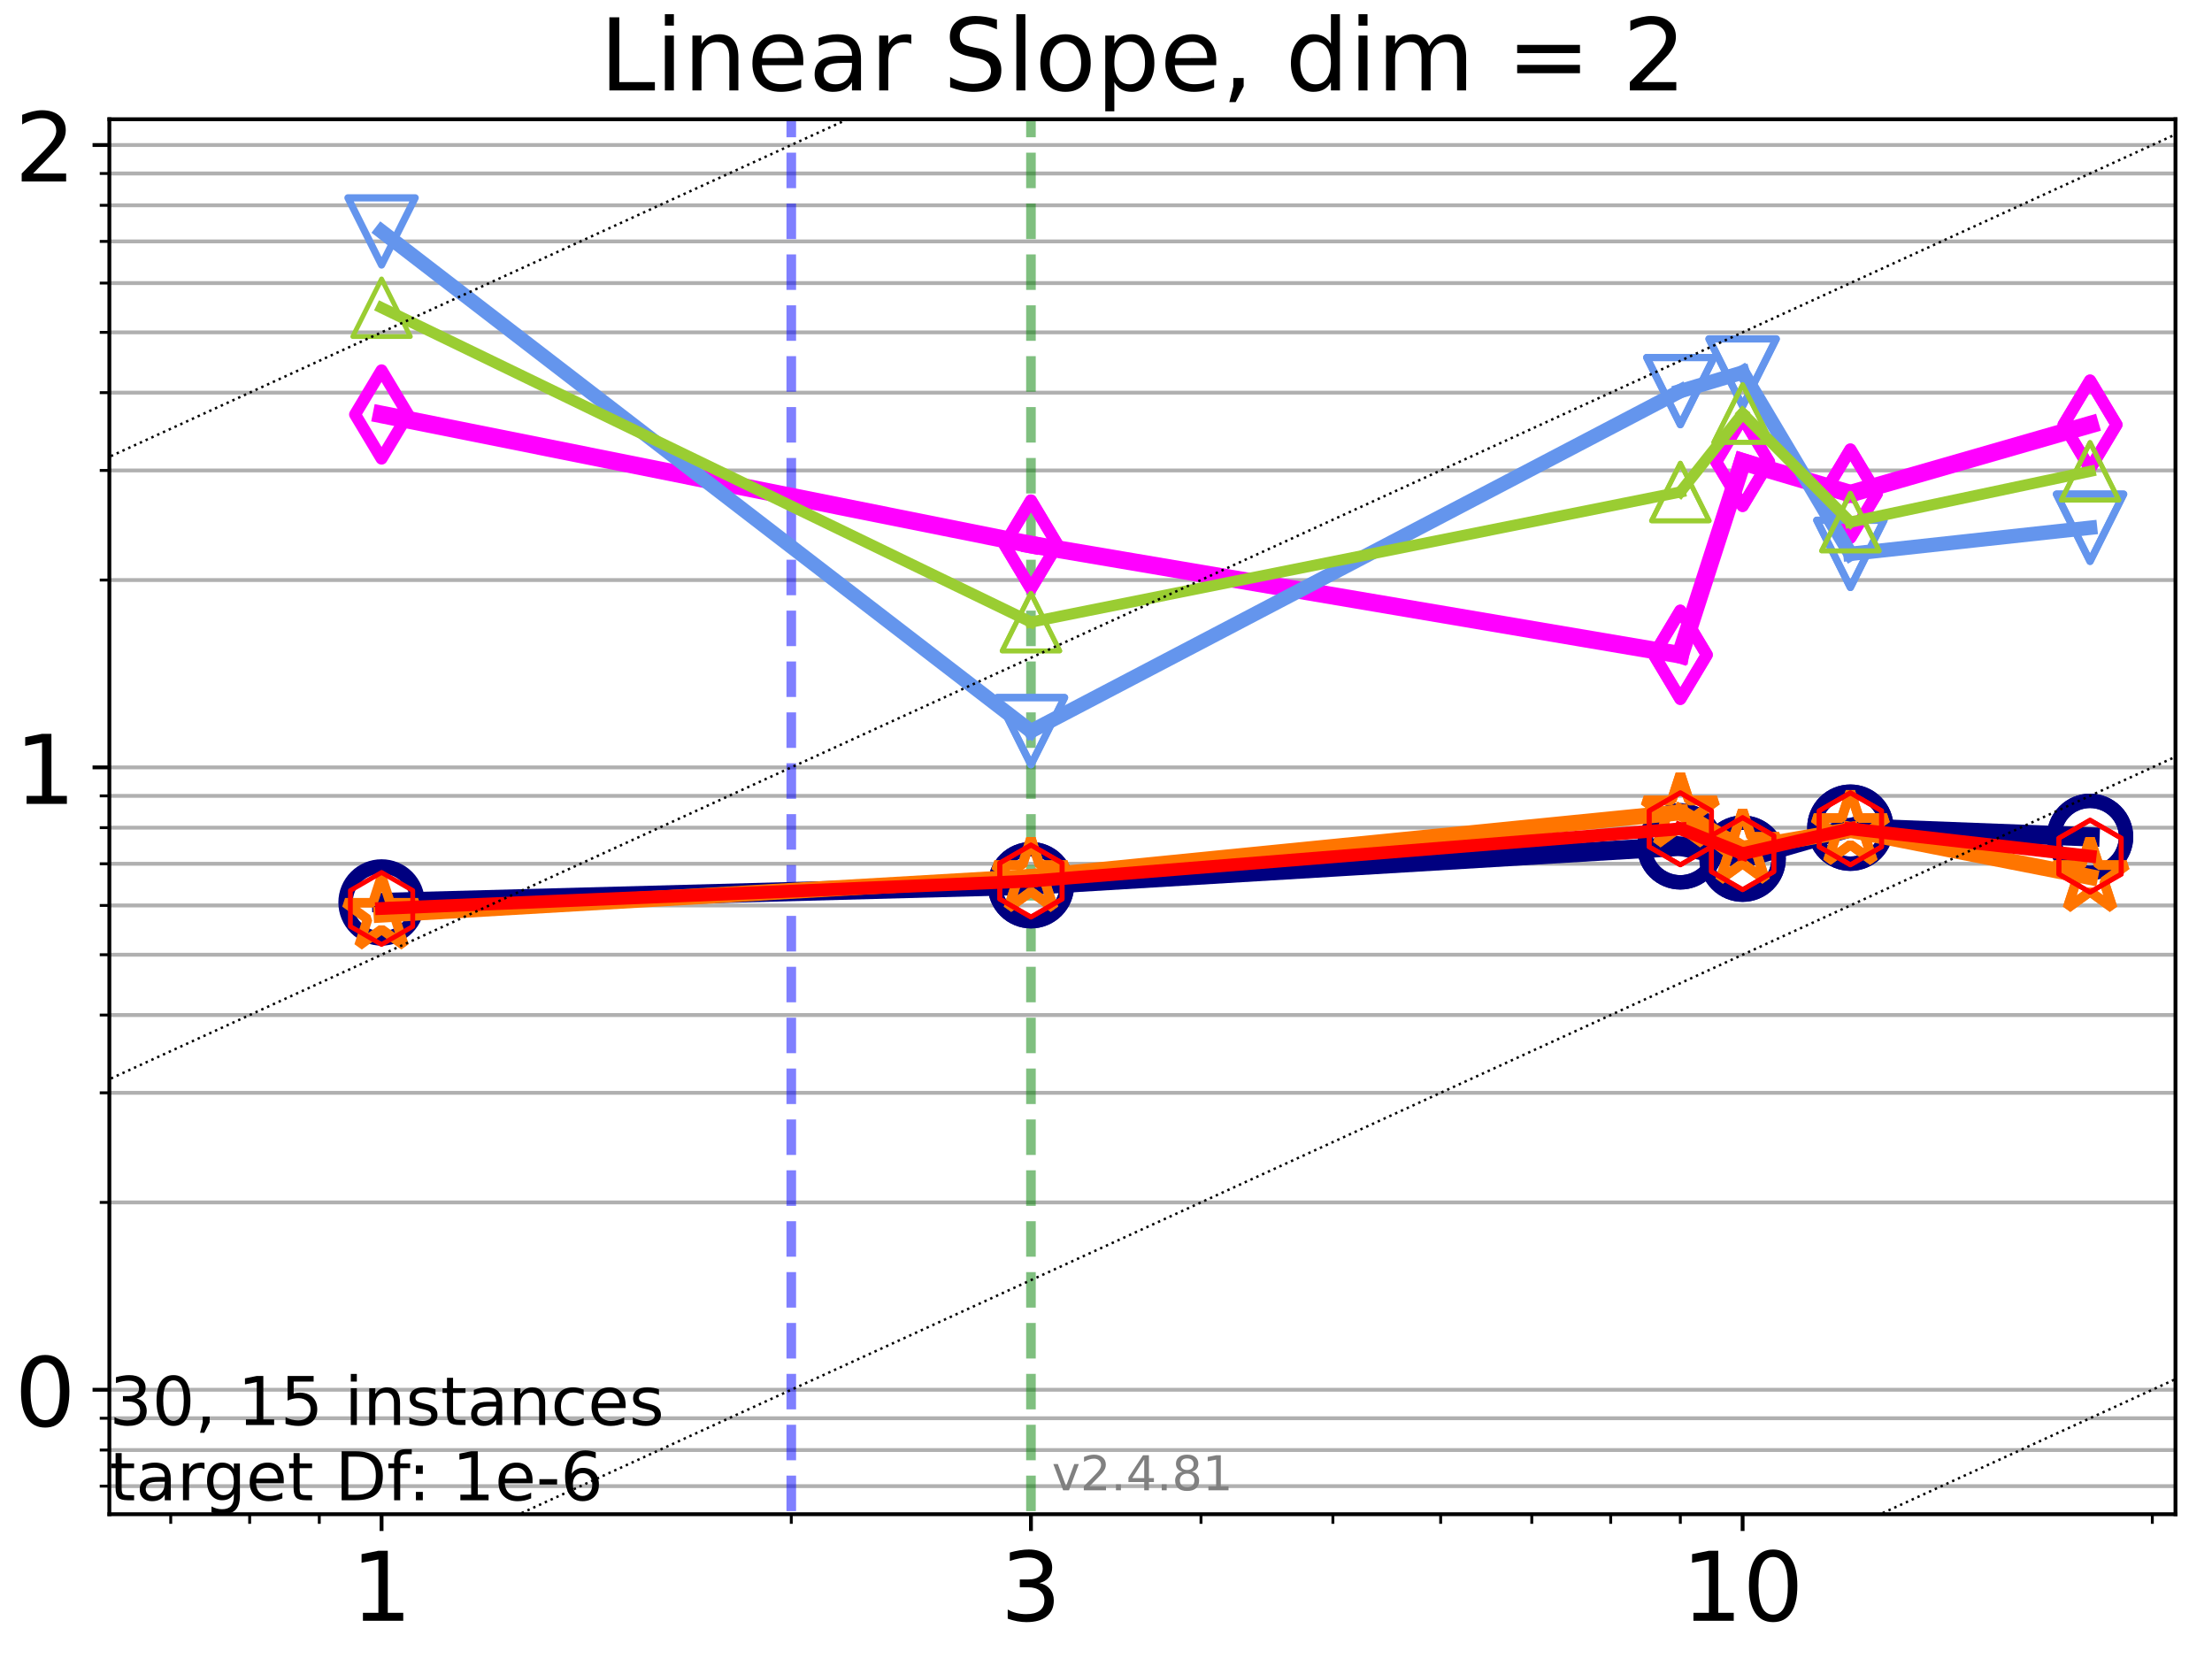 <?xml version="1.0" encoding="utf-8" standalone="no"?>
<!DOCTYPE svg PUBLIC "-//W3C//DTD SVG 1.1//EN"
  "http://www.w3.org/Graphics/SVG/1.1/DTD/svg11.dtd">
<!-- Created with matplotlib (https://matplotlib.org/) -->
<svg height="345.6pt" version="1.1" viewBox="0 0 460.8 345.6" width="460.8pt" xmlns="http://www.w3.org/2000/svg" xmlns:xlink="http://www.w3.org/1999/xlink">
 <defs>
  <style type="text/css">*{stroke-linecap:butt;stroke-linejoin:round;}</style>
 </defs>
 <g id="figure_1">
  <g id="patch_1">
   <path d="M 0 345.6 
L 460.8 345.6 
L 460.8 0 
L 0 0 
z
" style="fill:#ffffff;"/>
  </g>
  <g id="axes_1">
   <g id="patch_2">
    <path d="M 22.78 315.44 
L 453.192 315.44 
L 453.192 24.84 
L 22.78 24.84 
z
" style="fill:#ffffff;"/>
   </g>
   <g id="matplotlib.axis_1">
    <g id="xtick_1">
     <g id="line2d_1">
      <defs>
       <path d="M 0 0 
L 0 3.5 
" id="m47c4400d06" style="stroke:#000000;stroke-width:0.8;"/>
      </defs>
      <g>
       <use style="stroke:#000000;stroke-width:0.8;" x="79.486" xlink:href="#m47c4400d06" y="315.44"/>
      </g>
     </g>
     <g id="text_1">
      <!-- 1 -->
      <g transform="translate(73.124 337.637)scale(0.2 -0.2)">
       <defs>
        <path d="M 12.406 8.297 
L 28.516 8.297 
L 28.516 63.922 
L 10.984 60.406 
L 10.984 69.391 
L 28.422 72.906 
L 38.281 72.906 
L 38.281 8.297 
L 54.391 8.297 
L 54.391 0 
L 12.406 0 
z
" id="DejaVuSans-49"/>
       </defs>
       <use xlink:href="#DejaVuSans-49"/>
      </g>
     </g>
    </g>
    <g id="xtick_2">
     <g id="line2d_2">
      <g>
       <use style="stroke:#000000;stroke-width:0.8;" x="214.766" xlink:href="#m47c4400d06" y="315.44"/>
      </g>
     </g>
     <g id="text_2">
      <!-- 3 -->
      <g transform="translate(208.403 337.637)scale(0.2 -0.2)">
       <defs>
        <path d="M 40.578 39.312 
Q 47.656 37.797 51.625 33 
Q 55.609 28.219 55.609 21.188 
Q 55.609 10.406 48.188 4.484 
Q 40.766 -1.422 27.094 -1.422 
Q 22.516 -1.422 17.656 -0.516 
Q 12.797 0.391 7.625 2.203 
L 7.625 11.719 
Q 11.719 9.328 16.594 8.109 
Q 21.484 6.891 26.812 6.891 
Q 36.078 6.891 40.938 10.547 
Q 45.797 14.203 45.797 21.188 
Q 45.797 27.641 41.281 31.266 
Q 36.766 34.906 28.719 34.906 
L 20.219 34.906 
L 20.219 43.016 
L 29.109 43.016 
Q 36.375 43.016 40.234 45.922 
Q 44.094 48.828 44.094 54.297 
Q 44.094 59.906 40.109 62.906 
Q 36.141 65.922 28.719 65.922 
Q 24.656 65.922 20.016 65.031 
Q 15.375 64.156 9.812 62.312 
L 9.812 71.094 
Q 15.438 72.656 20.344 73.438 
Q 25.25 74.219 29.594 74.219 
Q 40.828 74.219 47.359 69.109 
Q 53.906 64.016 53.906 55.328 
Q 53.906 49.266 50.438 45.094 
Q 46.969 40.922 40.578 39.312 
z
" id="DejaVuSans-51"/>
       </defs>
       <use xlink:href="#DejaVuSans-51"/>
      </g>
     </g>
    </g>
    <g id="xtick_3">
     <g id="line2d_3">
      <g>
       <use style="stroke:#000000;stroke-width:0.8;" x="363.019" xlink:href="#m47c4400d06" y="315.44"/>
      </g>
     </g>
     <g id="text_3">
      <!-- 10 -->
      <g transform="translate(350.294 337.637)scale(0.2 -0.2)">
       <defs>
        <path d="M 31.781 66.406 
Q 24.172 66.406 20.328 58.906 
Q 16.5 51.422 16.5 36.375 
Q 16.5 21.391 20.328 13.891 
Q 24.172 6.391 31.781 6.391 
Q 39.453 6.391 43.281 13.891 
Q 47.125 21.391 47.125 36.375 
Q 47.125 51.422 43.281 58.906 
Q 39.453 66.406 31.781 66.406 
z
M 31.781 74.219 
Q 44.047 74.219 50.516 64.516 
Q 56.984 54.828 56.984 36.375 
Q 56.984 17.969 50.516 8.266 
Q 44.047 -1.422 31.781 -1.422 
Q 19.531 -1.422 13.062 8.266 
Q 6.594 17.969 6.594 36.375 
Q 6.594 54.828 13.062 64.516 
Q 19.531 74.219 31.781 74.219 
z
" id="DejaVuSans-48"/>
       </defs>
       <use xlink:href="#DejaVuSans-49"/>
       <use x="63.623" xlink:href="#DejaVuSans-48"/>
      </g>
     </g>
    </g>
    <g id="xtick_4">
     <g id="line2d_4">
      <defs>
       <path d="M 0 0 
L 0 2 
" id="m55368fbea3" style="stroke:#000000;stroke-width:0.6;"/>
      </defs>
      <g>
       <use style="stroke:#000000;stroke-width:0.6;" x="35.567" xlink:href="#m55368fbea3" y="315.44"/>
      </g>
     </g>
    </g>
    <g id="xtick_5">
     <g id="line2d_5">
      <g>
       <use style="stroke:#000000;stroke-width:0.6;" x="52.009" xlink:href="#m55368fbea3" y="315.44"/>
      </g>
     </g>
    </g>
    <g id="xtick_6">
     <g id="line2d_6">
      <g>
       <use style="stroke:#000000;stroke-width:0.6;" x="66.513" xlink:href="#m55368fbea3" y="315.44"/>
      </g>
     </g>
    </g>
    <g id="xtick_7">
     <g id="line2d_7">
      <g>
       <use style="stroke:#000000;stroke-width:0.6;" x="164.838" xlink:href="#m55368fbea3" y="315.44"/>
      </g>
     </g>
    </g>
    <g id="xtick_8">
     <g id="line2d_8">
      <g>
       <use style="stroke:#000000;stroke-width:0.6;" x="250.19" xlink:href="#m55368fbea3" y="315.44"/>
      </g>
     </g>
    </g>
    <g id="xtick_9">
     <g id="line2d_9">
      <g>
       <use style="stroke:#000000;stroke-width:0.6;" x="277.667" xlink:href="#m55368fbea3" y="315.44"/>
      </g>
     </g>
    </g>
    <g id="xtick_10">
     <g id="line2d_10">
      <g>
       <use style="stroke:#000000;stroke-width:0.6;" x="300.117" xlink:href="#m55368fbea3" y="315.44"/>
      </g>
     </g>
    </g>
    <g id="xtick_11">
     <g id="line2d_11">
      <g>
       <use style="stroke:#000000;stroke-width:0.6;" x="319.099" xlink:href="#m55368fbea3" y="315.44"/>
      </g>
     </g>
    </g>
    <g id="xtick_12">
     <g id="line2d_12">
      <g>
       <use style="stroke:#000000;stroke-width:0.6;" x="335.541" xlink:href="#m55368fbea3" y="315.44"/>
      </g>
     </g>
    </g>
    <g id="xtick_13">
     <g id="line2d_13">
      <g>
       <use style="stroke:#000000;stroke-width:0.6;" x="350.045" xlink:href="#m55368fbea3" y="315.44"/>
      </g>
     </g>
    </g>
    <g id="xtick_14">
     <g id="line2d_14">
      <g>
       <use style="stroke:#000000;stroke-width:0.6;" x="448.37" xlink:href="#m55368fbea3" y="315.44"/>
      </g>
     </g>
    </g>
   </g>
   <g id="matplotlib.axis_2">
    <g id="ytick_1">
     <g id="line2d_15">
      <path clip-path="url(#pef8f5e092e)" d="M 22.78 289.51 
L 453.192 289.51 
" style="fill:none;stroke:#b0b0b0;stroke-linecap:square;stroke-width:0.8;"/>
     </g>
     <g id="line2d_16">
      <defs>
       <path d="M 0 0 
L -3.5 0 
" id="m1f9bdbda70" style="stroke:#000000;stroke-width:0.8;"/>
      </defs>
      <g>
       <use style="stroke:#000000;stroke-width:0.8;" x="22.78" xlink:href="#m1f9bdbda70" y="289.51"/>
      </g>
     </g>
     <g id="text_4">
      <!-- 0 -->
      <g transform="translate(3.055 297.108)scale(0.2 -0.2)">
       <use xlink:href="#DejaVuSans-48"/>
      </g>
     </g>
    </g>
    <g id="ytick_2">
     <g id="line2d_17">
      <path clip-path="url(#pef8f5e092e)" d="M 22.78 159.858 
L 453.192 159.858 
" style="fill:none;stroke:#b0b0b0;stroke-linecap:square;stroke-width:0.8;"/>
     </g>
     <g id="line2d_18">
      <g>
       <use style="stroke:#000000;stroke-width:0.8;" x="22.78" xlink:href="#m1f9bdbda70" y="159.858"/>
      </g>
     </g>
     <g id="text_5">
      <!-- 1 -->
      <g transform="translate(3.055 167.457)scale(0.2 -0.2)">
       <use xlink:href="#DejaVuSans-49"/>
      </g>
     </g>
    </g>
    <g id="ytick_3">
     <g id="line2d_19">
      <path clip-path="url(#pef8f5e092e)" d="M 22.78 30.207 
L 453.192 30.207 
" style="fill:none;stroke:#b0b0b0;stroke-linecap:square;stroke-width:0.8;"/>
     </g>
     <g id="line2d_20">
      <g>
       <use style="stroke:#000000;stroke-width:0.8;" x="22.78" xlink:href="#m1f9bdbda70" y="30.207"/>
      </g>
     </g>
     <g id="text_6">
      <!-- 2 -->
      <g transform="translate(3.055 37.805)scale(0.2 -0.2)">
       <defs>
        <path d="M 19.188 8.297 
L 53.609 8.297 
L 53.609 0 
L 7.328 0 
L 7.328 8.297 
Q 12.938 14.109 22.625 23.891 
Q 32.328 33.688 34.812 36.531 
Q 39.547 41.844 41.422 45.531 
Q 43.312 49.219 43.312 52.781 
Q 43.312 58.594 39.234 62.25 
Q 35.156 65.922 28.609 65.922 
Q 23.969 65.922 18.812 64.312 
Q 13.672 62.703 7.812 59.422 
L 7.812 69.391 
Q 13.766 71.781 18.938 73 
Q 24.125 74.219 28.422 74.219 
Q 39.75 74.219 46.484 68.547 
Q 53.219 62.891 53.219 53.422 
Q 53.219 48.922 51.531 44.891 
Q 49.859 40.875 45.406 35.406 
Q 44.188 33.984 37.641 27.219 
Q 31.109 20.453 19.188 8.297 
z
" id="DejaVuSans-50"/>
       </defs>
       <use xlink:href="#DejaVuSans-50"/>
      </g>
     </g>
    </g>
    <g id="ytick_4">
     <g id="line2d_21">
      <path clip-path="url(#pef8f5e092e)" d="M 22.78 309.593 
L 453.192 309.593 
" style="fill:none;stroke:#b0b0b0;stroke-linecap:square;stroke-width:0.8;"/>
     </g>
     <g id="line2d_22">
      <defs>
       <path d="M 0 0 
L -2 0 
" id="m964ea9bbec" style="stroke:#000000;stroke-width:0.6;"/>
      </defs>
      <g>
       <use style="stroke:#000000;stroke-width:0.6;" x="22.78" xlink:href="#m964ea9bbec" y="309.593"/>
      </g>
     </g>
    </g>
    <g id="ytick_5">
     <g id="line2d_23">
      <path clip-path="url(#pef8f5e092e)" d="M 22.78 302.074 
L 453.192 302.074 
" style="fill:none;stroke:#b0b0b0;stroke-linecap:square;stroke-width:0.8;"/>
     </g>
     <g id="line2d_24">
      <g>
       <use style="stroke:#000000;stroke-width:0.6;" x="22.78" xlink:href="#m964ea9bbec" y="302.074"/>
      </g>
     </g>
    </g>
    <g id="ytick_6">
     <g id="line2d_25">
      <path clip-path="url(#pef8f5e092e)" d="M 22.78 295.442 
L 453.192 295.442 
" style="fill:none;stroke:#b0b0b0;stroke-linecap:square;stroke-width:0.8;"/>
     </g>
     <g id="line2d_26">
      <g>
       <use style="stroke:#000000;stroke-width:0.6;" x="22.78" xlink:href="#m964ea9bbec" y="295.442"/>
      </g>
     </g>
    </g>
    <g id="ytick_7">
     <g id="line2d_27">
      <path clip-path="url(#pef8f5e092e)" d="M 22.78 250.481 
L 453.192 250.481 
" style="fill:none;stroke:#b0b0b0;stroke-linecap:square;stroke-width:0.8;"/>
     </g>
     <g id="line2d_28">
      <g>
       <use style="stroke:#000000;stroke-width:0.6;" x="22.78" xlink:href="#m964ea9bbec" y="250.481"/>
      </g>
     </g>
    </g>
    <g id="ytick_8">
     <g id="line2d_29">
      <path clip-path="url(#pef8f5e092e)" d="M 22.78 227.65 
L 453.192 227.65 
" style="fill:none;stroke:#b0b0b0;stroke-linecap:square;stroke-width:0.8;"/>
     </g>
     <g id="line2d_30">
      <g>
       <use style="stroke:#000000;stroke-width:0.6;" x="22.78" xlink:href="#m964ea9bbec" y="227.65"/>
      </g>
     </g>
    </g>
    <g id="ytick_9">
     <g id="line2d_31">
      <path clip-path="url(#pef8f5e092e)" d="M 22.78 211.452 
L 453.192 211.452 
" style="fill:none;stroke:#b0b0b0;stroke-linecap:square;stroke-width:0.8;"/>
     </g>
     <g id="line2d_32">
      <g>
       <use style="stroke:#000000;stroke-width:0.6;" x="22.78" xlink:href="#m964ea9bbec" y="211.452"/>
      </g>
     </g>
    </g>
    <g id="ytick_10">
     <g id="line2d_33">
      <path clip-path="url(#pef8f5e092e)" d="M 22.78 198.887 
L 453.192 198.887 
" style="fill:none;stroke:#b0b0b0;stroke-linecap:square;stroke-width:0.8;"/>
     </g>
     <g id="line2d_34">
      <g>
       <use style="stroke:#000000;stroke-width:0.6;" x="22.78" xlink:href="#m964ea9bbec" y="198.887"/>
      </g>
     </g>
    </g>
    <g id="ytick_11">
     <g id="line2d_35">
      <path clip-path="url(#pef8f5e092e)" d="M 22.78 188.621 
L 453.192 188.621 
" style="fill:none;stroke:#b0b0b0;stroke-linecap:square;stroke-width:0.8;"/>
     </g>
     <g id="line2d_36">
      <g>
       <use style="stroke:#000000;stroke-width:0.6;" x="22.78" xlink:href="#m964ea9bbec" y="188.621"/>
      </g>
     </g>
    </g>
    <g id="ytick_12">
     <g id="line2d_37">
      <path clip-path="url(#pef8f5e092e)" d="M 22.78 179.941 
L 453.192 179.941 
" style="fill:none;stroke:#b0b0b0;stroke-linecap:square;stroke-width:0.8;"/>
     </g>
     <g id="line2d_38">
      <g>
       <use style="stroke:#000000;stroke-width:0.6;" x="22.78" xlink:href="#m964ea9bbec" y="179.941"/>
      </g>
     </g>
    </g>
    <g id="ytick_13">
     <g id="line2d_39">
      <path clip-path="url(#pef8f5e092e)" d="M 22.78 172.423 
L 453.192 172.423 
" style="fill:none;stroke:#b0b0b0;stroke-linecap:square;stroke-width:0.8;"/>
     </g>
     <g id="line2d_40">
      <g>
       <use style="stroke:#000000;stroke-width:0.6;" x="22.78" xlink:href="#m964ea9bbec" y="172.423"/>
      </g>
     </g>
    </g>
    <g id="ytick_14">
     <g id="line2d_41">
      <path clip-path="url(#pef8f5e092e)" d="M 22.78 165.791 
L 453.192 165.791 
" style="fill:none;stroke:#b0b0b0;stroke-linecap:square;stroke-width:0.8;"/>
     </g>
     <g id="line2d_42">
      <g>
       <use style="stroke:#000000;stroke-width:0.6;" x="22.78" xlink:href="#m964ea9bbec" y="165.791"/>
      </g>
     </g>
    </g>
    <g id="ytick_15">
     <g id="line2d_43">
      <path clip-path="url(#pef8f5e092e)" d="M 22.78 120.829 
L 453.192 120.829 
" style="fill:none;stroke:#b0b0b0;stroke-linecap:square;stroke-width:0.8;"/>
     </g>
     <g id="line2d_44">
      <g>
       <use style="stroke:#000000;stroke-width:0.6;" x="22.78" xlink:href="#m964ea9bbec" y="120.829"/>
      </g>
     </g>
    </g>
    <g id="ytick_16">
     <g id="line2d_45">
      <path clip-path="url(#pef8f5e092e)" d="M 22.78 97.999 
L 453.192 97.999 
" style="fill:none;stroke:#b0b0b0;stroke-linecap:square;stroke-width:0.8;"/>
     </g>
     <g id="line2d_46">
      <g>
       <use style="stroke:#000000;stroke-width:0.6;" x="22.78" xlink:href="#m964ea9bbec" y="97.999"/>
      </g>
     </g>
    </g>
    <g id="ytick_17">
     <g id="line2d_47">
      <path clip-path="url(#pef8f5e092e)" d="M 22.78 81.8 
L 453.192 81.8 
" style="fill:none;stroke:#b0b0b0;stroke-linecap:square;stroke-width:0.8;"/>
     </g>
     <g id="line2d_48">
      <g>
       <use style="stroke:#000000;stroke-width:0.6;" x="22.78" xlink:href="#m964ea9bbec" y="81.8"/>
      </g>
     </g>
    </g>
    <g id="ytick_18">
     <g id="line2d_49">
      <path clip-path="url(#pef8f5e092e)" d="M 22.78 69.236 
L 453.192 69.236 
" style="fill:none;stroke:#b0b0b0;stroke-linecap:square;stroke-width:0.8;"/>
     </g>
     <g id="line2d_50">
      <g>
       <use style="stroke:#000000;stroke-width:0.6;" x="22.78" xlink:href="#m964ea9bbec" y="69.236"/>
      </g>
     </g>
    </g>
    <g id="ytick_19">
     <g id="line2d_51">
      <path clip-path="url(#pef8f5e092e)" d="M 22.78 58.97 
L 453.192 58.97 
" style="fill:none;stroke:#b0b0b0;stroke-linecap:square;stroke-width:0.8;"/>
     </g>
     <g id="line2d_52">
      <g>
       <use style="stroke:#000000;stroke-width:0.6;" x="22.78" xlink:href="#m964ea9bbec" y="58.97"/>
      </g>
     </g>
    </g>
    <g id="ytick_20">
     <g id="line2d_53">
      <path clip-path="url(#pef8f5e092e)" d="M 22.78 50.29 
L 453.192 50.29 
" style="fill:none;stroke:#b0b0b0;stroke-linecap:square;stroke-width:0.8;"/>
     </g>
     <g id="line2d_54">
      <g>
       <use style="stroke:#000000;stroke-width:0.6;" x="22.78" xlink:href="#m964ea9bbec" y="50.29"/>
      </g>
     </g>
    </g>
    <g id="ytick_21">
     <g id="line2d_55">
      <path clip-path="url(#pef8f5e092e)" d="M 22.78 42.771 
L 453.192 42.771 
" style="fill:none;stroke:#b0b0b0;stroke-linecap:square;stroke-width:0.8;"/>
     </g>
     <g id="line2d_56">
      <g>
       <use style="stroke:#000000;stroke-width:0.6;" x="22.78" xlink:href="#m964ea9bbec" y="42.771"/>
      </g>
     </g>
    </g>
    <g id="ytick_22">
     <g id="line2d_57">
      <path clip-path="url(#pef8f5e092e)" d="M 22.78 36.139 
L 453.192 36.139 
" style="fill:none;stroke:#b0b0b0;stroke-linecap:square;stroke-width:0.8;"/>
     </g>
     <g id="line2d_58">
      <g>
       <use style="stroke:#000000;stroke-width:0.6;" x="22.78" xlink:href="#m964ea9bbec" y="36.139"/>
      </g>
     </g>
    </g>
   </g>
   <g id="LineCollection_1">
    <path clip-path="url(#pef8f5e092e)" d="M 164.838 346.6 
L 164.838 24.84 
" style="fill:none;stroke:#0000ff;stroke-dasharray:7.4,3.2;stroke-dashoffset:0;stroke-opacity:0.5;stroke-width:2;"/>
   </g>
   <g id="LineCollection_2">
    <path clip-path="url(#pef8f5e092e)" d="M 214.766 346.6 
L 214.766 24.84 
" style="fill:none;stroke:#008000;stroke-dasharray:7.4,3.2;stroke-dashoffset:0;stroke-opacity:0.5;stroke-width:2;"/>
   </g>
   <g id="line2d_59">
    <path clip-path="url(#pef8f5e092e)" d="M 79.486 187.999 
L 214.766 184.404 
" style="fill:none;stroke:#000080;stroke-linecap:square;stroke-width:4;"/>
    <defs>
     <path d="M 0 7.5 
C 1.989 7.5 3.897 6.71 5.303 5.303 
C 6.71 3.897 7.5 1.989 7.5 0 
C 7.5 -1.989 6.71 -3.897 5.303 -5.303 
C 3.897 -6.71 1.989 -7.5 0 -7.5 
C -1.989 -7.5 -3.897 -6.71 -5.303 -5.303 
C -6.71 -3.897 -7.5 -1.989 -7.5 0 
C -7.5 1.989 -6.71 3.897 -5.303 5.303 
C -3.897 6.71 -1.989 7.5 0 7.5 
z
" id="m7eb9ffddfe" style="stroke:#000080;stroke-width:3;"/>
    </defs>
    <g clip-path="url(#pef8f5e092e)">
     <use style="fill-opacity:0;stroke:#000080;stroke-width:3;" x="79.486" xlink:href="#m7eb9ffddfe" y="187.999"/>
     <use style="fill-opacity:0;stroke:#000080;stroke-width:3;" x="214.766" xlink:href="#m7eb9ffddfe" y="184.404"/>
    </g>
   </g>
   <g id="line2d_60">
    <path clip-path="url(#pef8f5e092e)" d="M 214.766 184.404 
L 350.045 176.307 
" style="fill:none;stroke:#000080;stroke-linecap:square;stroke-width:4;"/>
    <g clip-path="url(#pef8f5e092e)">
     <use style="fill-opacity:0;stroke:#000080;stroke-width:3;" x="214.766" xlink:href="#m7eb9ffddfe" y="184.404"/>
     <use style="fill-opacity:0;stroke:#000080;stroke-width:3;" x="350.045" xlink:href="#m7eb9ffddfe" y="176.307"/>
    </g>
   </g>
   <g id="line2d_61">
    <path clip-path="url(#pef8f5e092e)" d="M 350.045 176.307 
L 363.019 178.879 
" style="fill:none;stroke:#000080;stroke-linecap:square;stroke-width:4;"/>
    <g clip-path="url(#pef8f5e092e)">
     <use style="fill-opacity:0;stroke:#000080;stroke-width:3;" x="350.045" xlink:href="#m7eb9ffddfe" y="176.307"/>
     <use style="fill-opacity:0;stroke:#000080;stroke-width:3;" x="363.019" xlink:href="#m7eb9ffddfe" y="178.879"/>
    </g>
   </g>
   <g id="line2d_62">
    <path clip-path="url(#pef8f5e092e)" d="M 363.019 178.879 
L 385.469 172.423 
" style="fill:none;stroke:#000080;stroke-linecap:square;stroke-width:4;"/>
    <g clip-path="url(#pef8f5e092e)">
     <use style="fill-opacity:0;stroke:#000080;stroke-width:3;" x="363.019" xlink:href="#m7eb9ffddfe" y="178.879"/>
     <use style="fill-opacity:0;stroke:#000080;stroke-width:3;" x="385.469" xlink:href="#m7eb9ffddfe" y="172.423"/>
    </g>
   </g>
   <g id="line2d_63">
    <path clip-path="url(#pef8f5e092e)" d="M 385.469 172.423 
L 435.396 174.332 
" style="fill:none;stroke:#000080;stroke-linecap:square;stroke-width:4;"/>
    <g clip-path="url(#pef8f5e092e)">
     <use style="fill-opacity:0;stroke:#000080;stroke-width:3;" x="385.469" xlink:href="#m7eb9ffddfe" y="172.423"/>
     <use style="fill-opacity:0;stroke:#000080;stroke-width:3;" x="435.396" xlink:href="#m7eb9ffddfe" y="174.332"/>
    </g>
   </g>
   <g id="line2d_64">
    <path clip-path="url(#pef8f5e092e)" d="M 435.396 174.332 
" style="fill:none;stroke:#000080;stroke-linecap:square;stroke-width:4;"/>
    <g clip-path="url(#pef8f5e092e)">
     <use style="fill-opacity:0;stroke:#000080;stroke-width:3;" x="435.396" xlink:href="#m7eb9ffddfe" y="174.332"/>
    </g>
   </g>
   <g id="line2d_65"/>
   <g id="line2d_66">
    <path clip-path="url(#pef8f5e092e)" d="M 79.486 86.342 
L 214.766 113.451 
" style="fill:none;stroke:#ff00ff;stroke-linecap:square;stroke-width:3.667;"/>
    <defs>
     <path d="M -0 9.192 
L 5.515 0 
L 0 -9.192 
L -5.515 -0 
z
" id="mee1bfa030c" style="stroke:#ff00ff;stroke-linejoin:miter;stroke-width:2.5;"/>
    </defs>
    <g clip-path="url(#pef8f5e092e)">
     <use style="fill-opacity:0;stroke:#ff00ff;stroke-linejoin:miter;stroke-width:2.5;" x="79.486" xlink:href="#mee1bfa030c" y="86.342"/>
     <use style="fill-opacity:0;stroke:#ff00ff;stroke-linejoin:miter;stroke-width:2.5;" x="214.766" xlink:href="#mee1bfa030c" y="113.451"/>
    </g>
   </g>
   <g id="line2d_67">
    <path clip-path="url(#pef8f5e092e)" d="M 214.766 113.451 
L 350.045 136.405 
" style="fill:none;stroke:#ff00ff;stroke-linecap:square;stroke-width:3.667;"/>
    <g clip-path="url(#pef8f5e092e)">
     <use style="fill-opacity:0;stroke:#ff00ff;stroke-linejoin:miter;stroke-width:2.5;" x="214.766" xlink:href="#mee1bfa030c" y="113.451"/>
     <use style="fill-opacity:0;stroke:#ff00ff;stroke-linejoin:miter;stroke-width:2.5;" x="350.045" xlink:href="#mee1bfa030c" y="136.405"/>
    </g>
   </g>
   <g id="line2d_68">
    <path clip-path="url(#pef8f5e092e)" d="M 350.045 136.405 
L 363.019 96.213 
" style="fill:none;stroke:#ff00ff;stroke-linecap:square;stroke-width:3.667;"/>
    <g clip-path="url(#pef8f5e092e)">
     <use style="fill-opacity:0;stroke:#ff00ff;stroke-linejoin:miter;stroke-width:2.5;" x="350.045" xlink:href="#mee1bfa030c" y="136.405"/>
     <use style="fill-opacity:0;stroke:#ff00ff;stroke-linejoin:miter;stroke-width:2.5;" x="363.019" xlink:href="#mee1bfa030c" y="96.213"/>
    </g>
   </g>
   <g id="line2d_69">
    <path clip-path="url(#pef8f5e092e)" d="M 363.019 96.213 
L 385.469 102.83 
" style="fill:none;stroke:#ff00ff;stroke-linecap:square;stroke-width:3.667;"/>
    <g clip-path="url(#pef8f5e092e)">
     <use style="fill-opacity:0;stroke:#ff00ff;stroke-linejoin:miter;stroke-width:2.5;" x="363.019" xlink:href="#mee1bfa030c" y="96.213"/>
     <use style="fill-opacity:0;stroke:#ff00ff;stroke-linejoin:miter;stroke-width:2.5;" x="385.469" xlink:href="#mee1bfa030c" y="102.83"/>
    </g>
   </g>
   <g id="line2d_70">
    <path clip-path="url(#pef8f5e092e)" d="M 385.469 102.83 
L 435.396 88.467 
" style="fill:none;stroke:#ff00ff;stroke-linecap:square;stroke-width:3.667;"/>
    <g clip-path="url(#pef8f5e092e)">
     <use style="fill-opacity:0;stroke:#ff00ff;stroke-linejoin:miter;stroke-width:2.5;" x="385.469" xlink:href="#mee1bfa030c" y="102.83"/>
     <use style="fill-opacity:0;stroke:#ff00ff;stroke-linejoin:miter;stroke-width:2.5;" x="435.396" xlink:href="#mee1bfa030c" y="88.467"/>
    </g>
   </g>
   <g id="line2d_71">
    <path clip-path="url(#pef8f5e092e)" d="M 435.396 88.467 
" style="fill:none;stroke:#ff00ff;stroke-linecap:square;stroke-width:3.667;"/>
    <g clip-path="url(#pef8f5e092e)">
     <use style="fill-opacity:0;stroke:#ff00ff;stroke-linejoin:miter;stroke-width:2.5;" x="435.396" xlink:href="#mee1bfa030c" y="88.467"/>
    </g>
   </g>
   <g id="line2d_72"/>
   <g id="line2d_73">
    <path clip-path="url(#pef8f5e092e)" d="M 79.486 190.53 
L 214.766 182.689 
" style="fill:none;stroke:#ff7500;stroke-linecap:square;stroke-width:3.333;"/>
    <defs>
     <path d="M 0 -8 
L -1.796 -2.472 
L -7.608 -2.472 
L -2.906 0.944 
L -4.702 6.472 
L -0 3.056 
L 4.702 6.472 
L 2.906 0.944 
L 7.608 -2.472 
L 1.796 -2.472 
z
" id="mbd81bfeb28" style="stroke:#ff7500;stroke-linejoin:bevel;stroke-width:2;"/>
    </defs>
    <g clip-path="url(#pef8f5e092e)">
     <use style="fill-opacity:0;stroke:#ff7500;stroke-linejoin:bevel;stroke-width:2;" x="79.486" xlink:href="#mbd81bfeb28" y="190.53"/>
     <use style="fill-opacity:0;stroke:#ff7500;stroke-linejoin:bevel;stroke-width:2;" x="214.766" xlink:href="#mbd81bfeb28" y="182.689"/>
    </g>
   </g>
   <g id="line2d_74">
    <path clip-path="url(#pef8f5e092e)" d="M 214.766 182.689 
L 350.045 169.23 
" style="fill:none;stroke:#ff7500;stroke-linecap:square;stroke-width:3.333;"/>
    <g clip-path="url(#pef8f5e092e)">
     <use style="fill-opacity:0;stroke:#ff7500;stroke-linejoin:bevel;stroke-width:2;" x="214.766" xlink:href="#mbd81bfeb28" y="182.689"/>
     <use style="fill-opacity:0;stroke:#ff7500;stroke-linejoin:bevel;stroke-width:2;" x="350.045" xlink:href="#mbd81bfeb28" y="169.23"/>
    </g>
   </g>
   <g id="line2d_75">
    <path clip-path="url(#pef8f5e092e)" d="M 350.045 169.23 
L 363.019 176.812 
" style="fill:none;stroke:#ff7500;stroke-linecap:square;stroke-width:3.333;"/>
    <g clip-path="url(#pef8f5e092e)">
     <use style="fill-opacity:0;stroke:#ff7500;stroke-linejoin:bevel;stroke-width:2;" x="350.045" xlink:href="#mbd81bfeb28" y="169.23"/>
     <use style="fill-opacity:0;stroke:#ff7500;stroke-linejoin:bevel;stroke-width:2;" x="363.019" xlink:href="#mbd81bfeb28" y="176.812"/>
    </g>
   </g>
   <g id="line2d_76">
    <path clip-path="url(#pef8f5e092e)" d="M 363.019 176.812 
L 385.469 172.894 
" style="fill:none;stroke:#ff7500;stroke-linecap:square;stroke-width:3.333;"/>
    <g clip-path="url(#pef8f5e092e)">
     <use style="fill-opacity:0;stroke:#ff7500;stroke-linejoin:bevel;stroke-width:2;" x="363.019" xlink:href="#mbd81bfeb28" y="176.812"/>
     <use style="fill-opacity:0;stroke:#ff7500;stroke-linejoin:bevel;stroke-width:2;" x="385.469" xlink:href="#mbd81bfeb28" y="172.894"/>
    </g>
   </g>
   <g id="line2d_77">
    <path clip-path="url(#pef8f5e092e)" d="M 385.469 172.894 
L 435.396 182.689 
" style="fill:none;stroke:#ff7500;stroke-linecap:square;stroke-width:3.333;"/>
    <g clip-path="url(#pef8f5e092e)">
     <use style="fill-opacity:0;stroke:#ff7500;stroke-linejoin:bevel;stroke-width:2;" x="385.469" xlink:href="#mbd81bfeb28" y="172.894"/>
     <use style="fill-opacity:0;stroke:#ff7500;stroke-linejoin:bevel;stroke-width:2;" x="435.396" xlink:href="#mbd81bfeb28" y="182.689"/>
    </g>
   </g>
   <g id="line2d_78">
    <path clip-path="url(#pef8f5e092e)" d="M 435.396 182.689 
" style="fill:none;stroke:#ff7500;stroke-linecap:square;stroke-width:3.333;"/>
    <g clip-path="url(#pef8f5e092e)">
     <use style="fill-opacity:0;stroke:#ff7500;stroke-linejoin:bevel;stroke-width:2;" x="435.396" xlink:href="#mbd81bfeb28" y="182.689"/>
    </g>
   </g>
   <g id="line2d_79"/>
   <g id="line2d_80">
    <path clip-path="url(#pef8f5e092e)" d="M 79.486 48.211 
L 214.766 152.316 
" style="fill:none;stroke:#6495ed;stroke-linecap:square;stroke-width:3;"/>
    <defs>
     <path d="M -0 7 
L 7 -7 
L -7 -7 
z
" id="mad12613a2f" style="stroke:#6495ed;stroke-linejoin:miter;stroke-width:1.5;"/>
    </defs>
    <g clip-path="url(#pef8f5e092e)">
     <use style="fill-opacity:0;stroke:#6495ed;stroke-linejoin:miter;stroke-width:1.5;" x="79.486" xlink:href="#mad12613a2f" y="48.211"/>
     <use style="fill-opacity:0;stroke:#6495ed;stroke-linejoin:miter;stroke-width:1.5;" x="214.766" xlink:href="#mad12613a2f" y="152.316"/>
    </g>
   </g>
   <g id="line2d_81">
    <path clip-path="url(#pef8f5e092e)" d="M 214.766 152.316 
L 350.045 81.473 
" style="fill:none;stroke:#6495ed;stroke-linecap:square;stroke-width:3;"/>
    <g clip-path="url(#pef8f5e092e)">
     <use style="fill-opacity:0;stroke:#6495ed;stroke-linejoin:miter;stroke-width:1.5;" x="214.766" xlink:href="#mad12613a2f" y="152.316"/>
     <use style="fill-opacity:0;stroke:#6495ed;stroke-linejoin:miter;stroke-width:1.5;" x="350.045" xlink:href="#mad12613a2f" y="81.473"/>
    </g>
   </g>
   <g id="line2d_82">
    <path clip-path="url(#pef8f5e092e)" d="M 350.045 81.473 
L 363.019 77.597 
" style="fill:none;stroke:#6495ed;stroke-linecap:square;stroke-width:3;"/>
    <g clip-path="url(#pef8f5e092e)">
     <use style="fill-opacity:0;stroke:#6495ed;stroke-linejoin:miter;stroke-width:1.5;" x="350.045" xlink:href="#mad12613a2f" y="81.473"/>
     <use style="fill-opacity:0;stroke:#6495ed;stroke-linejoin:miter;stroke-width:1.5;" x="363.019" xlink:href="#mad12613a2f" y="77.597"/>
    </g>
   </g>
   <g id="line2d_83">
    <path clip-path="url(#pef8f5e092e)" d="M 363.019 77.597 
L 385.469 115.377 
" style="fill:none;stroke:#6495ed;stroke-linecap:square;stroke-width:3;"/>
    <g clip-path="url(#pef8f5e092e)">
     <use style="fill-opacity:0;stroke:#6495ed;stroke-linejoin:miter;stroke-width:1.5;" x="363.019" xlink:href="#mad12613a2f" y="77.597"/>
     <use style="fill-opacity:0;stroke:#6495ed;stroke-linejoin:miter;stroke-width:1.5;" x="385.469" xlink:href="#mad12613a2f" y="115.377"/>
    </g>
   </g>
   <g id="line2d_84">
    <path clip-path="url(#pef8f5e092e)" d="M 385.469 115.377 
L 435.396 109.941 
" style="fill:none;stroke:#6495ed;stroke-linecap:square;stroke-width:3;"/>
    <g clip-path="url(#pef8f5e092e)">
     <use style="fill-opacity:0;stroke:#6495ed;stroke-linejoin:miter;stroke-width:1.5;" x="385.469" xlink:href="#mad12613a2f" y="115.377"/>
     <use style="fill-opacity:0;stroke:#6495ed;stroke-linejoin:miter;stroke-width:1.5;" x="435.396" xlink:href="#mad12613a2f" y="109.941"/>
    </g>
   </g>
   <g id="line2d_85">
    <path clip-path="url(#pef8f5e092e)" d="M 435.396 109.941 
" style="fill:none;stroke:#6495ed;stroke-linecap:square;stroke-width:3;"/>
    <g clip-path="url(#pef8f5e092e)">
     <use style="fill-opacity:0;stroke:#6495ed;stroke-linejoin:miter;stroke-width:1.5;" x="435.396" xlink:href="#mad12613a2f" y="109.941"/>
    </g>
   </g>
   <g id="line2d_86"/>
   <g id="line2d_87">
    <path clip-path="url(#pef8f5e092e)" d="M 79.486 189.25 
L 214.766 183.54 
" style="fill:none;stroke:#ff0000;stroke-linecap:square;stroke-width:2.667;"/>
    <defs>
     <path d="M 0 -7.5 
L -6.495 -3.75 
L -6.495 3.75 
L -0 7.5 
L 6.495 3.75 
L 6.495 -3.75 
z
" id="m89f66bc491" style="stroke:#ff0000;stroke-linejoin:miter;"/>
    </defs>
    <g clip-path="url(#pef8f5e092e)">
     <use style="fill-opacity:0;stroke:#ff0000;stroke-linejoin:miter;" x="79.486" xlink:href="#m89f66bc491" y="189.25"/>
     <use style="fill-opacity:0;stroke:#ff0000;stroke-linejoin:miter;" x="214.766" xlink:href="#m89f66bc491" y="183.54"/>
    </g>
   </g>
   <g id="line2d_88">
    <path clip-path="url(#pef8f5e092e)" d="M 214.766 183.54 
L 350.045 172.658 
" style="fill:none;stroke:#ff0000;stroke-linecap:square;stroke-width:2.667;"/>
    <g clip-path="url(#pef8f5e092e)">
     <use style="fill-opacity:0;stroke:#ff0000;stroke-linejoin:miter;" x="214.766" xlink:href="#m89f66bc491" y="183.54"/>
     <use style="fill-opacity:0;stroke:#ff0000;stroke-linejoin:miter;" x="350.045" xlink:href="#m89f66bc491" y="172.658"/>
    </g>
   </g>
   <g id="line2d_89">
    <path clip-path="url(#pef8f5e092e)" d="M 350.045 172.658 
L 363.019 177.836 
" style="fill:none;stroke:#ff0000;stroke-linecap:square;stroke-width:2.667;"/>
    <g clip-path="url(#pef8f5e092e)">
     <use style="fill-opacity:0;stroke:#ff0000;stroke-linejoin:miter;" x="350.045" xlink:href="#m89f66bc491" y="172.658"/>
     <use style="fill-opacity:0;stroke:#ff0000;stroke-linejoin:miter;" x="363.019" xlink:href="#m89f66bc491" y="177.836"/>
    </g>
   </g>
   <g id="line2d_90">
    <path clip-path="url(#pef8f5e092e)" d="M 363.019 177.836 
L 385.469 172.658 
" style="fill:none;stroke:#ff0000;stroke-linecap:square;stroke-width:2.667;"/>
    <g clip-path="url(#pef8f5e092e)">
     <use style="fill-opacity:0;stroke:#ff0000;stroke-linejoin:miter;" x="363.019" xlink:href="#m89f66bc491" y="177.836"/>
     <use style="fill-opacity:0;stroke:#ff0000;stroke-linejoin:miter;" x="385.469" xlink:href="#m89f66bc491" y="172.658"/>
    </g>
   </g>
   <g id="line2d_91">
    <path clip-path="url(#pef8f5e092e)" d="M 385.469 172.658 
L 435.396 178.355 
" style="fill:none;stroke:#ff0000;stroke-linecap:square;stroke-width:2.667;"/>
    <g clip-path="url(#pef8f5e092e)">
     <use style="fill-opacity:0;stroke:#ff0000;stroke-linejoin:miter;" x="385.469" xlink:href="#m89f66bc491" y="172.658"/>
     <use style="fill-opacity:0;stroke:#ff0000;stroke-linejoin:miter;" x="435.396" xlink:href="#m89f66bc491" y="178.355"/>
    </g>
   </g>
   <g id="line2d_92">
    <path clip-path="url(#pef8f5e092e)" d="M 435.396 178.355 
" style="fill:none;stroke:#ff0000;stroke-linecap:square;stroke-width:2.667;"/>
    <g clip-path="url(#pef8f5e092e)">
     <use style="fill-opacity:0;stroke:#ff0000;stroke-linejoin:miter;" x="435.396" xlink:href="#m89f66bc491" y="178.355"/>
    </g>
   </g>
   <g id="line2d_93"/>
   <g id="line2d_94">
    <path clip-path="url(#pef8f5e092e)" d="M 79.486 64.108 
L 214.766 129.595 
" style="fill:none;stroke:#9acd32;stroke-linecap:square;stroke-width:2.333;"/>
    <defs>
     <path d="M 0 -6 
L -6 6 
L 6 6 
z
" id="m294598b334" style="stroke:#9acd32;stroke-linejoin:miter;"/>
    </defs>
    <g clip-path="url(#pef8f5e092e)">
     <use style="fill-opacity:0;stroke:#9acd32;stroke-linejoin:miter;" x="79.486" xlink:href="#m294598b334" y="64.108"/>
     <use style="fill-opacity:0;stroke:#9acd32;stroke-linejoin:miter;" x="214.766" xlink:href="#m294598b334" y="129.595"/>
    </g>
   </g>
   <g id="line2d_95">
    <path clip-path="url(#pef8f5e092e)" d="M 214.766 129.595 
L 350.045 102.49 
" style="fill:none;stroke:#9acd32;stroke-linecap:square;stroke-width:2.333;"/>
    <g clip-path="url(#pef8f5e092e)">
     <use style="fill-opacity:0;stroke:#9acd32;stroke-linejoin:miter;" x="214.766" xlink:href="#m294598b334" y="129.595"/>
     <use style="fill-opacity:0;stroke:#9acd32;stroke-linejoin:miter;" x="350.045" xlink:href="#m294598b334" y="102.49"/>
    </g>
   </g>
   <g id="line2d_96">
    <path clip-path="url(#pef8f5e092e)" d="M 350.045 102.49 
L 363.019 86.139 
" style="fill:none;stroke:#9acd32;stroke-linecap:square;stroke-width:2.333;"/>
    <g clip-path="url(#pef8f5e092e)">
     <use style="fill-opacity:0;stroke:#9acd32;stroke-linejoin:miter;" x="350.045" xlink:href="#m294598b334" y="102.49"/>
     <use style="fill-opacity:0;stroke:#9acd32;stroke-linejoin:miter;" x="363.019" xlink:href="#m294598b334" y="86.139"/>
    </g>
   </g>
   <g id="line2d_97">
    <path clip-path="url(#pef8f5e092e)" d="M 363.019 86.139 
L 385.469 108.755 
" style="fill:none;stroke:#9acd32;stroke-linecap:square;stroke-width:2.333;"/>
    <g clip-path="url(#pef8f5e092e)">
     <use style="fill-opacity:0;stroke:#9acd32;stroke-linejoin:miter;" x="363.019" xlink:href="#m294598b334" y="86.139"/>
     <use style="fill-opacity:0;stroke:#9acd32;stroke-linejoin:miter;" x="385.469" xlink:href="#m294598b334" y="108.755"/>
    </g>
   </g>
   <g id="line2d_98">
    <path clip-path="url(#pef8f5e092e)" d="M 385.469 108.755 
L 435.396 98.187 
" style="fill:none;stroke:#9acd32;stroke-linecap:square;stroke-width:2.333;"/>
    <g clip-path="url(#pef8f5e092e)">
     <use style="fill-opacity:0;stroke:#9acd32;stroke-linejoin:miter;" x="385.469" xlink:href="#m294598b334" y="108.755"/>
     <use style="fill-opacity:0;stroke:#9acd32;stroke-linejoin:miter;" x="435.396" xlink:href="#m294598b334" y="98.187"/>
    </g>
   </g>
   <g id="line2d_99">
    <path clip-path="url(#pef8f5e092e)" d="M 435.396 98.187 
" style="fill:none;stroke:#9acd32;stroke-linecap:square;stroke-width:2.333;"/>
    <g clip-path="url(#pef8f5e092e)">
     <use style="fill-opacity:0;stroke:#9acd32;stroke-linejoin:miter;" x="435.396" xlink:href="#m294598b334" y="98.187"/>
    </g>
   </g>
   <g id="line2d_100"/>
   <g id="line2d_101">
    <path clip-path="url(#pef8f5e092e)" d="M 323.521 346.6 
L 461.8 283.369 
" style="fill:none;stroke:#000000;stroke-dasharray:0.5,0.825;stroke-dashoffset:0;stroke-width:0.5;"/>
   </g>
   <g id="line2d_102">
    <path clip-path="url(#pef8f5e092e)" d="M 39.989 346.6 
L 461.8 153.717 
" style="fill:none;stroke:#000000;stroke-dasharray:0.5,0.825;stroke-dashoffset:0;stroke-width:0.5;"/>
   </g>
   <g id="line2d_103">
    <path clip-path="url(#pef8f5e092e)" d="M -1 235.691 
L 461.8 24.066 
" style="fill:none;stroke:#000000;stroke-dasharray:0.5,0.825;stroke-dashoffset:0;stroke-width:0.5;"/>
   </g>
   <g id="line2d_104">
    <path clip-path="url(#pef8f5e092e)" d="M -1 106.04 
L 233.083 -1 
" style="fill:none;stroke:#000000;stroke-dasharray:0.5,0.825;stroke-dashoffset:0;stroke-width:0.5;"/>
   </g>
   <g id="line2d_105">
    <path clip-path="url(#pef8f5e092e)" style="fill:none;stroke:#000000;stroke-dasharray:0.5,0.825;stroke-dashoffset:0;stroke-width:0.5;"/>
   </g>
   <g id="line2d_106">
    <path clip-path="url(#pef8f5e092e)" style="fill:none;stroke:#000000;stroke-dasharray:0.5,0.825;stroke-dashoffset:0;stroke-width:0.5;"/>
   </g>
   <g id="line2d_107">
    <path clip-path="url(#pef8f5e092e)" style="fill:none;stroke:#000000;stroke-dasharray:0.5,0.825;stroke-dashoffset:0;stroke-width:0.5;"/>
   </g>
   <g id="line2d_108">
    <path clip-path="url(#pef8f5e092e)" style="fill:none;stroke:#000000;stroke-dasharray:0.5,0.825;stroke-dashoffset:0;stroke-width:0.5;"/>
   </g>
   <g id="line2d_109">
    <path clip-path="url(#pef8f5e092e)" style="fill:none;stroke:#000000;stroke-dasharray:0.5,0.825;stroke-dashoffset:0;stroke-width:0.5;"/>
   </g>
   <g id="patch_3">
    <path d="M 22.78 315.44 
L 22.78 24.84 
" style="fill:none;stroke:#000000;stroke-linecap:square;stroke-linejoin:miter;stroke-width:0.8;"/>
   </g>
   <g id="patch_4">
    <path d="M 453.192 315.44 
L 453.192 24.84 
" style="fill:none;stroke:#000000;stroke-linecap:square;stroke-linejoin:miter;stroke-width:0.8;"/>
   </g>
   <g id="patch_5">
    <path d="M 22.78 315.44 
L 453.192 315.44 
" style="fill:none;stroke:#000000;stroke-linecap:square;stroke-linejoin:miter;stroke-width:0.8;"/>
   </g>
   <g id="patch_6">
    <path d="M 22.78 24.84 
L 453.192 24.84 
" style="fill:none;stroke:#000000;stroke-linecap:square;stroke-linejoin:miter;stroke-width:0.8;"/>
   </g>
   <g id="text_7">
    <!-- 30, 15 instances -->
    <g transform="translate(22.78 296.851)scale(0.14 -0.14)">
     <defs>
      <path d="M 11.719 12.406 
L 22.016 12.406 
L 22.016 4 
L 14.016 -11.625 
L 7.719 -11.625 
L 11.719 4 
z
" id="DejaVuSans-44"/>
      <path id="DejaVuSans-32"/>
      <path d="M 10.797 72.906 
L 49.516 72.906 
L 49.516 64.594 
L 19.828 64.594 
L 19.828 46.734 
Q 21.969 47.469 24.109 47.828 
Q 26.266 48.188 28.422 48.188 
Q 40.625 48.188 47.75 41.5 
Q 54.891 34.812 54.891 23.391 
Q 54.891 11.625 47.562 5.094 
Q 40.234 -1.422 26.906 -1.422 
Q 22.312 -1.422 17.547 -0.641 
Q 12.797 0.141 7.719 1.703 
L 7.719 11.625 
Q 12.109 9.234 16.797 8.062 
Q 21.484 6.891 26.703 6.891 
Q 35.156 6.891 40.078 11.328 
Q 45.016 15.766 45.016 23.391 
Q 45.016 31 40.078 35.438 
Q 35.156 39.891 26.703 39.891 
Q 22.75 39.891 18.812 39.016 
Q 14.891 38.141 10.797 36.281 
z
" id="DejaVuSans-53"/>
      <path d="M 9.422 54.688 
L 18.406 54.688 
L 18.406 0 
L 9.422 0 
z
M 9.422 75.984 
L 18.406 75.984 
L 18.406 64.594 
L 9.422 64.594 
z
" id="DejaVuSans-105"/>
      <path d="M 54.891 33.016 
L 54.891 0 
L 45.906 0 
L 45.906 32.719 
Q 45.906 40.484 42.875 44.328 
Q 39.844 48.188 33.797 48.188 
Q 26.516 48.188 22.312 43.547 
Q 18.109 38.922 18.109 30.906 
L 18.109 0 
L 9.078 0 
L 9.078 54.688 
L 18.109 54.688 
L 18.109 46.188 
Q 21.344 51.125 25.703 53.562 
Q 30.078 56 35.797 56 
Q 45.219 56 50.047 50.172 
Q 54.891 44.344 54.891 33.016 
z
" id="DejaVuSans-110"/>
      <path d="M 44.281 53.078 
L 44.281 44.578 
Q 40.484 46.531 36.375 47.5 
Q 32.281 48.484 27.875 48.484 
Q 21.188 48.484 17.844 46.438 
Q 14.5 44.391 14.5 40.281 
Q 14.5 37.156 16.891 35.375 
Q 19.281 33.594 26.516 31.984 
L 29.594 31.297 
Q 39.156 29.25 43.188 25.516 
Q 47.219 21.781 47.219 15.094 
Q 47.219 7.469 41.188 3.016 
Q 35.156 -1.422 24.609 -1.422 
Q 20.219 -1.422 15.453 -0.562 
Q 10.688 0.297 5.422 2 
L 5.422 11.281 
Q 10.406 8.688 15.234 7.391 
Q 20.062 6.109 24.812 6.109 
Q 31.156 6.109 34.562 8.281 
Q 37.984 10.453 37.984 14.406 
Q 37.984 18.062 35.516 20.016 
Q 33.062 21.969 24.703 23.781 
L 21.578 24.516 
Q 13.234 26.266 9.516 29.906 
Q 5.812 33.547 5.812 39.891 
Q 5.812 47.609 11.281 51.797 
Q 16.75 56 26.812 56 
Q 31.781 56 36.172 55.266 
Q 40.578 54.547 44.281 53.078 
z
" id="DejaVuSans-115"/>
      <path d="M 18.312 70.219 
L 18.312 54.688 
L 36.812 54.688 
L 36.812 47.703 
L 18.312 47.703 
L 18.312 18.016 
Q 18.312 11.328 20.141 9.422 
Q 21.969 7.516 27.594 7.516 
L 36.812 7.516 
L 36.812 0 
L 27.594 0 
Q 17.188 0 13.234 3.875 
Q 9.281 7.766 9.281 18.016 
L 9.281 47.703 
L 2.688 47.703 
L 2.688 54.688 
L 9.281 54.688 
L 9.281 70.219 
z
" id="DejaVuSans-116"/>
      <path d="M 34.281 27.484 
Q 23.391 27.484 19.188 25 
Q 14.984 22.516 14.984 16.5 
Q 14.984 11.719 18.141 8.906 
Q 21.297 6.109 26.703 6.109 
Q 34.188 6.109 38.703 11.406 
Q 43.219 16.703 43.219 25.484 
L 43.219 27.484 
z
M 52.203 31.203 
L 52.203 0 
L 43.219 0 
L 43.219 8.297 
Q 40.141 3.328 35.547 0.953 
Q 30.953 -1.422 24.312 -1.422 
Q 15.922 -1.422 10.953 3.297 
Q 6 8.016 6 15.922 
Q 6 25.141 12.172 29.828 
Q 18.359 34.516 30.609 34.516 
L 43.219 34.516 
L 43.219 35.406 
Q 43.219 41.609 39.141 45 
Q 35.062 48.391 27.688 48.391 
Q 23 48.391 18.547 47.266 
Q 14.109 46.141 10.016 43.891 
L 10.016 52.203 
Q 14.938 54.109 19.578 55.047 
Q 24.219 56 28.609 56 
Q 40.484 56 46.344 49.844 
Q 52.203 43.703 52.203 31.203 
z
" id="DejaVuSans-97"/>
      <path d="M 48.781 52.594 
L 48.781 44.188 
Q 44.969 46.297 41.141 47.344 
Q 37.312 48.391 33.406 48.391 
Q 24.656 48.391 19.812 42.844 
Q 14.984 37.312 14.984 27.297 
Q 14.984 17.281 19.812 11.734 
Q 24.656 6.203 33.406 6.203 
Q 37.312 6.203 41.141 7.25 
Q 44.969 8.297 48.781 10.406 
L 48.781 2.094 
Q 45.016 0.344 40.984 -0.531 
Q 36.969 -1.422 32.422 -1.422 
Q 20.062 -1.422 12.781 6.344 
Q 5.516 14.109 5.516 27.297 
Q 5.516 40.672 12.859 48.328 
Q 20.219 56 33.016 56 
Q 37.156 56 41.109 55.141 
Q 45.062 54.297 48.781 52.594 
z
" id="DejaVuSans-99"/>
      <path d="M 56.203 29.594 
L 56.203 25.203 
L 14.891 25.203 
Q 15.484 15.922 20.484 11.062 
Q 25.484 6.203 34.422 6.203 
Q 39.594 6.203 44.453 7.469 
Q 49.312 8.734 54.109 11.281 
L 54.109 2.781 
Q 49.266 0.734 44.188 -0.344 
Q 39.109 -1.422 33.891 -1.422 
Q 20.797 -1.422 13.156 6.188 
Q 5.516 13.812 5.516 26.812 
Q 5.516 40.234 12.766 48.109 
Q 20.016 56 32.328 56 
Q 43.359 56 49.781 48.891 
Q 56.203 41.797 56.203 29.594 
z
M 47.219 32.234 
Q 47.125 39.594 43.094 43.984 
Q 39.062 48.391 32.422 48.391 
Q 24.906 48.391 20.391 44.141 
Q 15.875 39.891 15.188 32.172 
z
" id="DejaVuSans-101"/>
     </defs>
     <use xlink:href="#DejaVuSans-51"/>
     <use x="63.623" xlink:href="#DejaVuSans-48"/>
     <use x="127.246" xlink:href="#DejaVuSans-44"/>
     <use x="159.033" xlink:href="#DejaVuSans-32"/>
     <use x="190.82" xlink:href="#DejaVuSans-49"/>
     <use x="254.443" xlink:href="#DejaVuSans-53"/>
     <use x="318.066" xlink:href="#DejaVuSans-32"/>
     <use x="349.854" xlink:href="#DejaVuSans-105"/>
     <use x="377.637" xlink:href="#DejaVuSans-110"/>
     <use x="441.016" xlink:href="#DejaVuSans-115"/>
     <use x="493.115" xlink:href="#DejaVuSans-116"/>
     <use x="532.324" xlink:href="#DejaVuSans-97"/>
     <use x="593.604" xlink:href="#DejaVuSans-110"/>
     <use x="656.982" xlink:href="#DejaVuSans-99"/>
     <use x="711.963" xlink:href="#DejaVuSans-101"/>
     <use x="773.486" xlink:href="#DejaVuSans-115"/>
    </g>
    <!-- target Df: 1e-6 -->
    <g transform="translate(22.78 312.528)scale(0.14 -0.14)">
     <defs>
      <path d="M 41.109 46.297 
Q 39.594 47.172 37.812 47.578 
Q 36.031 48 33.891 48 
Q 26.266 48 22.188 43.047 
Q 18.109 38.094 18.109 28.812 
L 18.109 0 
L 9.078 0 
L 9.078 54.688 
L 18.109 54.688 
L 18.109 46.188 
Q 20.953 51.172 25.484 53.578 
Q 30.031 56 36.531 56 
Q 37.453 56 38.578 55.875 
Q 39.703 55.766 41.062 55.516 
z
" id="DejaVuSans-114"/>
      <path d="M 45.406 27.984 
Q 45.406 37.75 41.375 43.109 
Q 37.359 48.484 30.078 48.484 
Q 22.859 48.484 18.828 43.109 
Q 14.797 37.75 14.797 27.984 
Q 14.797 18.266 18.828 12.891 
Q 22.859 7.516 30.078 7.516 
Q 37.359 7.516 41.375 12.891 
Q 45.406 18.266 45.406 27.984 
z
M 54.391 6.781 
Q 54.391 -7.172 48.188 -13.984 
Q 42 -20.797 29.203 -20.797 
Q 24.469 -20.797 20.266 -20.094 
Q 16.062 -19.391 12.109 -17.922 
L 12.109 -9.188 
Q 16.062 -11.328 19.922 -12.344 
Q 23.781 -13.375 27.781 -13.375 
Q 36.625 -13.375 41.016 -8.766 
Q 45.406 -4.156 45.406 5.172 
L 45.406 9.625 
Q 42.625 4.781 38.281 2.391 
Q 33.938 0 27.875 0 
Q 17.828 0 11.672 7.656 
Q 5.516 15.328 5.516 27.984 
Q 5.516 40.672 11.672 48.328 
Q 17.828 56 27.875 56 
Q 33.938 56 38.281 53.609 
Q 42.625 51.219 45.406 46.391 
L 45.406 54.688 
L 54.391 54.688 
z
" id="DejaVuSans-103"/>
      <path d="M 19.672 64.797 
L 19.672 8.109 
L 31.594 8.109 
Q 46.688 8.109 53.688 14.938 
Q 60.688 21.781 60.688 36.531 
Q 60.688 51.172 53.688 57.984 
Q 46.688 64.797 31.594 64.797 
z
M 9.812 72.906 
L 30.078 72.906 
Q 51.266 72.906 61.172 64.094 
Q 71.094 55.281 71.094 36.531 
Q 71.094 17.672 61.125 8.828 
Q 51.172 0 30.078 0 
L 9.812 0 
z
" id="DejaVuSans-68"/>
      <path d="M 37.109 75.984 
L 37.109 68.5 
L 28.516 68.5 
Q 23.688 68.5 21.797 66.547 
Q 19.922 64.594 19.922 59.516 
L 19.922 54.688 
L 34.719 54.688 
L 34.719 47.703 
L 19.922 47.703 
L 19.922 0 
L 10.891 0 
L 10.891 47.703 
L 2.297 47.703 
L 2.297 54.688 
L 10.891 54.688 
L 10.891 58.5 
Q 10.891 67.625 15.141 71.797 
Q 19.391 75.984 28.609 75.984 
z
" id="DejaVuSans-102"/>
      <path d="M 11.719 12.406 
L 22.016 12.406 
L 22.016 0 
L 11.719 0 
z
M 11.719 51.703 
L 22.016 51.703 
L 22.016 39.312 
L 11.719 39.312 
z
" id="DejaVuSans-58"/>
      <path d="M 4.891 31.391 
L 31.203 31.391 
L 31.203 23.391 
L 4.891 23.391 
z
" id="DejaVuSans-45"/>
      <path d="M 33.016 40.375 
Q 26.375 40.375 22.484 35.828 
Q 18.609 31.297 18.609 23.391 
Q 18.609 15.531 22.484 10.953 
Q 26.375 6.391 33.016 6.391 
Q 39.656 6.391 43.531 10.953 
Q 47.406 15.531 47.406 23.391 
Q 47.406 31.297 43.531 35.828 
Q 39.656 40.375 33.016 40.375 
z
M 52.594 71.297 
L 52.594 62.312 
Q 48.875 64.062 45.094 64.984 
Q 41.312 65.922 37.594 65.922 
Q 27.828 65.922 22.672 59.328 
Q 17.531 52.734 16.797 39.406 
Q 19.672 43.656 24.016 45.922 
Q 28.375 48.188 33.594 48.188 
Q 44.578 48.188 50.953 41.516 
Q 57.328 34.859 57.328 23.391 
Q 57.328 12.156 50.688 5.359 
Q 44.047 -1.422 33.016 -1.422 
Q 20.359 -1.422 13.672 8.266 
Q 6.984 17.969 6.984 36.375 
Q 6.984 53.656 15.188 63.938 
Q 23.391 74.219 37.203 74.219 
Q 40.922 74.219 44.703 73.484 
Q 48.484 72.75 52.594 71.297 
z
" id="DejaVuSans-54"/>
     </defs>
     <use xlink:href="#DejaVuSans-116"/>
     <use x="39.209" xlink:href="#DejaVuSans-97"/>
     <use x="100.488" xlink:href="#DejaVuSans-114"/>
     <use x="139.852" xlink:href="#DejaVuSans-103"/>
     <use x="203.328" xlink:href="#DejaVuSans-101"/>
     <use x="264.852" xlink:href="#DejaVuSans-116"/>
     <use x="304.061" xlink:href="#DejaVuSans-32"/>
     <use x="335.848" xlink:href="#DejaVuSans-68"/>
     <use x="412.85" xlink:href="#DejaVuSans-102"/>
     <use x="444.43" xlink:href="#DejaVuSans-58"/>
     <use x="478.121" xlink:href="#DejaVuSans-32"/>
     <use x="509.908" xlink:href="#DejaVuSans-49"/>
     <use x="573.531" xlink:href="#DejaVuSans-101"/>
     <use x="635.055" xlink:href="#DejaVuSans-45"/>
     <use x="671.139" xlink:href="#DejaVuSans-54"/>
    </g>
   </g>
   <g id="text_8">
    <!-- v2.4.81 -->
    <g style="fill:#808080;" transform="translate(219.124 310.454)scale(0.1 -0.1)">
     <defs>
      <path d="M 2.984 54.688 
L 12.5 54.688 
L 29.594 8.797 
L 46.688 54.688 
L 56.203 54.688 
L 35.688 0 
L 23.484 0 
z
" id="DejaVuSans-118"/>
      <path d="M 10.688 12.406 
L 21 12.406 
L 21 0 
L 10.688 0 
z
" id="DejaVuSans-46"/>
      <path d="M 37.797 64.312 
L 12.891 25.391 
L 37.797 25.391 
z
M 35.203 72.906 
L 47.609 72.906 
L 47.609 25.391 
L 58.016 25.391 
L 58.016 17.188 
L 47.609 17.188 
L 47.609 0 
L 37.797 0 
L 37.797 17.188 
L 4.891 17.188 
L 4.891 26.703 
z
" id="DejaVuSans-52"/>
      <path d="M 31.781 34.625 
Q 24.75 34.625 20.719 30.859 
Q 16.703 27.094 16.703 20.516 
Q 16.703 13.922 20.719 10.156 
Q 24.75 6.391 31.781 6.391 
Q 38.812 6.391 42.859 10.172 
Q 46.922 13.969 46.922 20.516 
Q 46.922 27.094 42.891 30.859 
Q 38.875 34.625 31.781 34.625 
z
M 21.922 38.812 
Q 15.578 40.375 12.031 44.719 
Q 8.5 49.078 8.5 55.328 
Q 8.5 64.062 14.719 69.141 
Q 20.953 74.219 31.781 74.219 
Q 42.672 74.219 48.875 69.141 
Q 55.078 64.062 55.078 55.328 
Q 55.078 49.078 51.531 44.719 
Q 48 40.375 41.703 38.812 
Q 48.828 37.156 52.797 32.312 
Q 56.781 27.484 56.781 20.516 
Q 56.781 9.906 50.312 4.234 
Q 43.844 -1.422 31.781 -1.422 
Q 19.734 -1.422 13.25 4.234 
Q 6.781 9.906 6.781 20.516 
Q 6.781 27.484 10.781 32.312 
Q 14.797 37.156 21.922 38.812 
z
M 18.312 54.391 
Q 18.312 48.734 21.844 45.562 
Q 25.391 42.391 31.781 42.391 
Q 38.141 42.391 41.719 45.562 
Q 45.312 48.734 45.312 54.391 
Q 45.312 60.062 41.719 63.234 
Q 38.141 66.406 31.781 66.406 
Q 25.391 66.406 21.844 63.234 
Q 18.312 60.062 18.312 54.391 
z
" id="DejaVuSans-56"/>
     </defs>
     <use xlink:href="#DejaVuSans-118"/>
     <use x="59.18" xlink:href="#DejaVuSans-50"/>
     <use x="122.803" xlink:href="#DejaVuSans-46"/>
     <use x="154.59" xlink:href="#DejaVuSans-52"/>
     <use x="218.213" xlink:href="#DejaVuSans-46"/>
     <use x="250" xlink:href="#DejaVuSans-56"/>
     <use x="313.623" xlink:href="#DejaVuSans-49"/>
    </g>
   </g>
   <g id="text_9">
    <!-- Linear Slope, dim = 2 -->
    <g transform="translate(124.893 18.84)scale(0.209 -0.209)">
     <defs>
      <path d="M 9.812 72.906 
L 19.672 72.906 
L 19.672 8.297 
L 55.172 8.297 
L 55.172 0 
L 9.812 0 
z
" id="DejaVuSans-76"/>
      <path d="M 53.516 70.516 
L 53.516 60.891 
Q 47.906 63.578 42.922 64.891 
Q 37.938 66.219 33.297 66.219 
Q 25.25 66.219 20.875 63.094 
Q 16.5 59.969 16.5 54.203 
Q 16.5 49.359 19.406 46.891 
Q 22.312 44.438 30.422 42.922 
L 36.375 41.703 
Q 47.406 39.594 52.656 34.297 
Q 57.906 29 57.906 20.125 
Q 57.906 9.516 50.797 4.047 
Q 43.703 -1.422 29.984 -1.422 
Q 24.812 -1.422 18.969 -0.25 
Q 13.141 0.922 6.891 3.219 
L 6.891 13.375 
Q 12.891 10.016 18.656 8.297 
Q 24.422 6.594 29.984 6.594 
Q 38.422 6.594 43.016 9.906 
Q 47.609 13.234 47.609 19.391 
Q 47.609 24.75 44.312 27.781 
Q 41.016 30.812 33.5 32.328 
L 27.484 33.5 
Q 16.453 35.688 11.516 40.375 
Q 6.594 45.062 6.594 53.422 
Q 6.594 63.094 13.406 68.656 
Q 20.219 74.219 32.172 74.219 
Q 37.312 74.219 42.625 73.281 
Q 47.953 72.359 53.516 70.516 
z
" id="DejaVuSans-83"/>
      <path d="M 9.422 75.984 
L 18.406 75.984 
L 18.406 0 
L 9.422 0 
z
" id="DejaVuSans-108"/>
      <path d="M 30.609 48.391 
Q 23.391 48.391 19.188 42.75 
Q 14.984 37.109 14.984 27.297 
Q 14.984 17.484 19.156 11.844 
Q 23.344 6.203 30.609 6.203 
Q 37.797 6.203 41.984 11.859 
Q 46.188 17.531 46.188 27.297 
Q 46.188 37.016 41.984 42.703 
Q 37.797 48.391 30.609 48.391 
z
M 30.609 56 
Q 42.328 56 49.016 48.375 
Q 55.719 40.766 55.719 27.297 
Q 55.719 13.875 49.016 6.219 
Q 42.328 -1.422 30.609 -1.422 
Q 18.844 -1.422 12.172 6.219 
Q 5.516 13.875 5.516 27.297 
Q 5.516 40.766 12.172 48.375 
Q 18.844 56 30.609 56 
z
" id="DejaVuSans-111"/>
      <path d="M 18.109 8.203 
L 18.109 -20.797 
L 9.078 -20.797 
L 9.078 54.688 
L 18.109 54.688 
L 18.109 46.391 
Q 20.953 51.266 25.266 53.625 
Q 29.594 56 35.594 56 
Q 45.562 56 51.781 48.094 
Q 58.016 40.188 58.016 27.297 
Q 58.016 14.406 51.781 6.484 
Q 45.562 -1.422 35.594 -1.422 
Q 29.594 -1.422 25.266 0.953 
Q 20.953 3.328 18.109 8.203 
z
M 48.688 27.297 
Q 48.688 37.203 44.609 42.844 
Q 40.531 48.484 33.406 48.484 
Q 26.266 48.484 22.188 42.844 
Q 18.109 37.203 18.109 27.297 
Q 18.109 17.391 22.188 11.75 
Q 26.266 6.109 33.406 6.109 
Q 40.531 6.109 44.609 11.75 
Q 48.688 17.391 48.688 27.297 
z
" id="DejaVuSans-112"/>
      <path d="M 45.406 46.391 
L 45.406 75.984 
L 54.391 75.984 
L 54.391 0 
L 45.406 0 
L 45.406 8.203 
Q 42.578 3.328 38.25 0.953 
Q 33.938 -1.422 27.875 -1.422 
Q 17.969 -1.422 11.734 6.484 
Q 5.516 14.406 5.516 27.297 
Q 5.516 40.188 11.734 48.094 
Q 17.969 56 27.875 56 
Q 33.938 56 38.25 53.625 
Q 42.578 51.266 45.406 46.391 
z
M 14.797 27.297 
Q 14.797 17.391 18.875 11.75 
Q 22.953 6.109 30.078 6.109 
Q 37.203 6.109 41.297 11.75 
Q 45.406 17.391 45.406 27.297 
Q 45.406 37.203 41.297 42.844 
Q 37.203 48.484 30.078 48.484 
Q 22.953 48.484 18.875 42.844 
Q 14.797 37.203 14.797 27.297 
z
" id="DejaVuSans-100"/>
      <path d="M 52 44.188 
Q 55.375 50.25 60.062 53.125 
Q 64.75 56 71.094 56 
Q 79.641 56 84.281 50.016 
Q 88.922 44.047 88.922 33.016 
L 88.922 0 
L 79.891 0 
L 79.891 32.719 
Q 79.891 40.578 77.094 44.375 
Q 74.312 48.188 68.609 48.188 
Q 61.625 48.188 57.562 43.547 
Q 53.516 38.922 53.516 30.906 
L 53.516 0 
L 44.484 0 
L 44.484 32.719 
Q 44.484 40.625 41.703 44.406 
Q 38.922 48.188 33.109 48.188 
Q 26.219 48.188 22.156 43.531 
Q 18.109 38.875 18.109 30.906 
L 18.109 0 
L 9.078 0 
L 9.078 54.688 
L 18.109 54.688 
L 18.109 46.188 
Q 21.188 51.219 25.484 53.609 
Q 29.781 56 35.688 56 
Q 41.656 56 45.828 52.969 
Q 50 49.953 52 44.188 
z
" id="DejaVuSans-109"/>
      <path d="M 10.594 45.406 
L 73.188 45.406 
L 73.188 37.203 
L 10.594 37.203 
z
M 10.594 25.484 
L 73.188 25.484 
L 73.188 17.188 
L 10.594 17.188 
z
" id="DejaVuSans-61"/>
     </defs>
     <use xlink:href="#DejaVuSans-76"/>
     <use x="55.713" xlink:href="#DejaVuSans-105"/>
     <use x="83.496" xlink:href="#DejaVuSans-110"/>
     <use x="146.875" xlink:href="#DejaVuSans-101"/>
     <use x="208.398" xlink:href="#DejaVuSans-97"/>
     <use x="269.678" xlink:href="#DejaVuSans-114"/>
     <use x="310.791" xlink:href="#DejaVuSans-32"/>
     <use x="342.578" xlink:href="#DejaVuSans-83"/>
     <use x="406.055" xlink:href="#DejaVuSans-108"/>
     <use x="433.838" xlink:href="#DejaVuSans-111"/>
     <use x="495.02" xlink:href="#DejaVuSans-112"/>
     <use x="558.496" xlink:href="#DejaVuSans-101"/>
     <use x="620.02" xlink:href="#DejaVuSans-44"/>
     <use x="651.807" xlink:href="#DejaVuSans-32"/>
     <use x="683.594" xlink:href="#DejaVuSans-100"/>
     <use x="747.07" xlink:href="#DejaVuSans-105"/>
     <use x="774.854" xlink:href="#DejaVuSans-109"/>
     <use x="872.266" xlink:href="#DejaVuSans-32"/>
     <use x="904.053" xlink:href="#DejaVuSans-61"/>
     <use x="987.842" xlink:href="#DejaVuSans-32"/>
     <use x="1019.629" xlink:href="#DejaVuSans-50"/>
    </g>
   </g>
  </g>
 </g>
 <defs>
  <clipPath id="pef8f5e092e">
   <rect height="290.6" width="430.412" x="22.78" y="24.84"/>
  </clipPath>
 </defs>
</svg>
